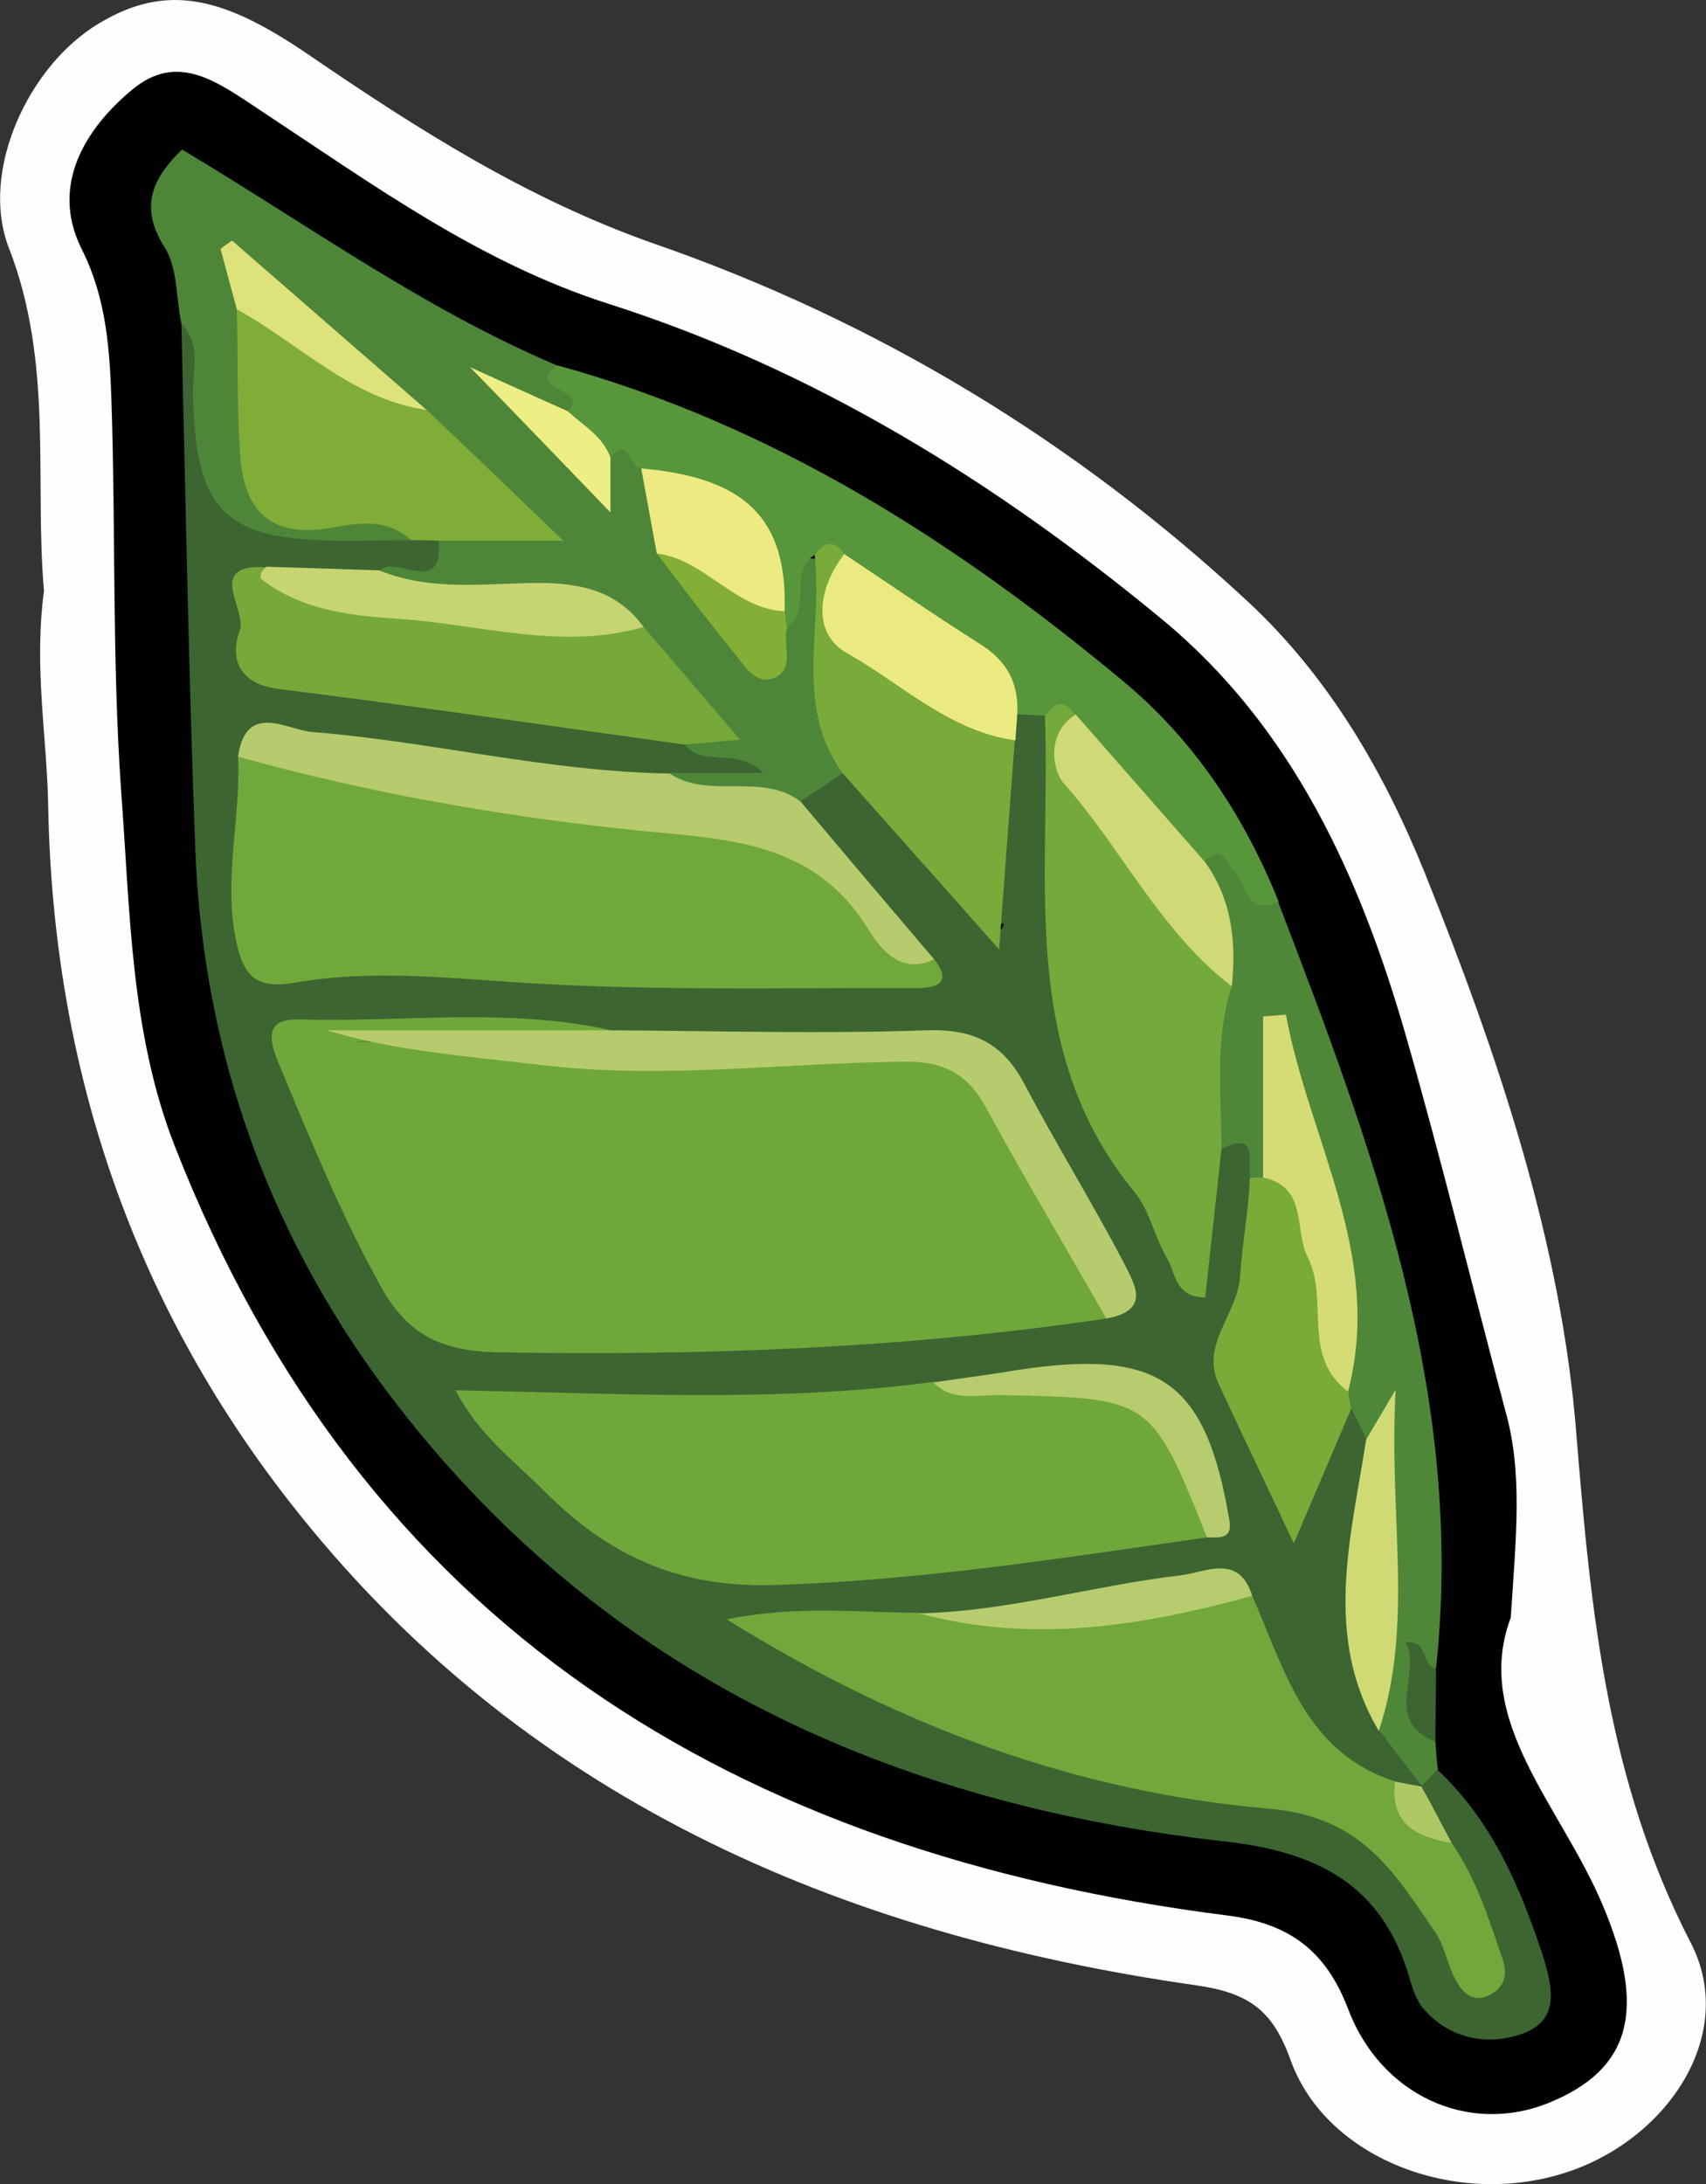 <?xml version="1.0" encoding="utf-8"?>
<!-- Generator: Adobe Illustrator 23.0.2, SVG Export Plug-In . SVG Version: 6.00 Build 0)  -->
<svg version="1.1" id="Camada_1" xmlns="http://www.w3.org/2000/svg" xmlns:xlink="http://www.w3.org/1999/xlink" x="0px" y="0px"
	 viewBox="0 0 28.31 36.23" style="enable-background:new 0 0 28.31 36.23;" xml:space="preserve">
<rect x="0" y="0" width="28.31" height="36.23" fill="#333333" stroke="none"/>
<style type="text/css">
	.st0{fill:#FEFEFE;}
	.st1{fill:#000100;}
	.st2{fill:#3C6531;}
	.st3{fill:#4E8639;}
	.st4{fill:#58963B;}
	.st5{fill:#4F8738;}
	.st6{fill:#70A73B;}
	.st7{fill:#71A83B;}
	.st8{fill:#71A73B;}
	.st9{fill:#74A93B;}
	.st10{fill:#76A93A;}
	.st11{fill:#7FAD38;}
	.st12{fill:#B6CB6D;}
	.st13{fill:#B6CB6E;}
	.st14{fill:#78AB3A;}
	.st15{fill:#7AAB39;}
	.st16{fill:#EBEA81;}
	.st17{fill:#C7D472;}
	.st18{fill:#D0DA75;}
	.st19{fill:#B7CC6E;}
	.st20{fill:#ADC763;}
	.st21{fill:#ECEA81;}
	.st22{fill:#DEE27B;}
	.st23{fill:#84AF36;}
	.st24{fill:#EDEE84;}
	.st25{fill:#CFD975;}
	.st26{fill:#D5DC76;}
</style>
<g>
	<path class="st0" d="M0.73,9.8C0.57,7.98,0.89,6.02,0.15,4.12c-0.5-1.28,0.33-3.04,1.49-3.73C2.78-0.3,3.73-0.04,5.11,0.9
		c1.8,1.23,3.63,2.4,5.74,3.14c3.69,1.28,7,3.28,9.87,5.95c1.33,1.24,2.24,2.8,2.92,4.48c1.21,3.01,2.27,6.13,2.52,9.33
		c0.24,2.95,0.51,5.74,1.9,8.43c0.77,1.5-0.36,3.21-2,3.78c-1.84,0.64-4.04-0.18-4.64-1.83c-0.29-0.81-0.66-1.12-1.57-1.25
		c-5.96-0.85-11.22-3.13-15.03-8c-2.64-3.37-3.94-7.26-4.02-11.55C0.78,12.22,0.56,11.07,0.73,9.8z"/>
	<path class="st1" d="M25.07,26.83c-0.64,1.71,0.84,3.13,1.53,4.78c0.72,1.71,0.48,2.71-0.9,3.27c-1.34,0.54-2.79-0.13-3.33-1.56
		c-0.36-0.94-0.95-1.42-2.02-1.55C12.2,30.73,6.01,26.96,2.9,19.01c-0.74-1.89-0.74-3.92-0.89-5.89c-0.15-2.15-0.09-4.31-0.16-6.46
		c-0.03-0.86-0.08-1.71-0.5-2.54C0.83,3.07,1.42,2.13,2.19,1.49c0.77-0.64,1.42-0.13,2.19,0.38c1.82,1.2,3.59,2.49,5.72,3.17
		c3.42,1.09,6.43,2.96,9.18,5.23c2.17,1.79,3.29,4.27,4.05,6.91c0.59,2.06,1.1,4.15,1.65,6.22C25.27,24.42,25.16,25.46,25.07,26.83z
		"/>
	<path class="st2" d="M23.86,29.36c0.9,0.85,1.36,1.92,1.74,3.07c0.18,0.57,0.27,1.08-0.33,1.3c-0.55,0.2-1.18,0.11-1.63-0.39
		c-0.13-0.14-0.2-0.35-0.25-0.53c-0.45-1.55-1.53-2.1-3.1-2.27c-5.47-0.62-10.21-2.75-13.67-7.2c-2.11-2.71-3.25-5.82-3.38-9.27
		c-0.11-2.9-0.16-5.8-0.23-8.7C3.56,5.47,3.48,5.94,3.52,6.3c0.25,2.1,0.49,2.32,2.65,2.34c0.2,0,0.4,0,0.59,0.02
		c0.21,0.03,0.4,0.09,0.57,0.21c0.49,1.18-0.53,0.74-0.98,0.9c-0.57,0.04-1.14-0.04-1.7,0.01c-0.58,0.88-0.35,1.32,0.82,1.45
		c1.81,0.21,3.6,0.56,5.41,0.79c0.2,0.02,0.39,0.05,0.59,0.1c0.43,0.21,1.3,0.01,1.24,0.58c-0.07,0.64-0.9,0.36-1.41,0.44
		c-0.16,0.03,0.04,0-0.12,0.01c-1.88,0.03-3.71-0.42-5.56-0.63c-0.46-0.05-0.95-0.27-1.29,0.26c-0.08,0.76-0.17,1.51-0.12,2.27
		c0.04,0.48,0.21,0.86,0.8,0.83c3.15-0.14,6.3,0.39,9.45,0.18c0.16-0.01,0.32-0.02,0.44-0.13c-0.16-0.7-0.7-1.13-1.13-1.63
		c-0.28-0.33-0.66-0.59-0.61-1.1c0.17-0.39,0.47-0.53,0.87-0.48c1.1,0.62,1.68,1.73,2.55,2.69c0.03,0.07,0.14-0.17,0.02-0.07
		c-0.05,0.04-0.08,0.02-0.11-0.05c-0.43-1.02,0.11-2.01,0.11-3.02c0.04-0.19,0.11-0.37,0.26-0.5c0.19-0.08,0.37-0.07,0.55,0.05
		c0.5,1.23,0.23,2.51,0.22,3.77c-0.01,0.83,0.13,1.57,0.59,2.26c0.67,1,1.04,2.14,1.51,3.19c0.07-0.64,0.11-1.34,0.37-1.99
		c0.52-0.54,0.74-0.22,0.88,0.31c0.06,0.59,0.07,1.21-0.13,1.76c-0.47,1.27-0.22,2.4,0.54,3.52c0.48-0.35,0.37-1.24,1.13-1.35
		c0.27,0.11,0.34,0.34,0.38,0.59c-0.09,1.49-0.46,2.98,0.1,4.45c0.21,0.41,0.72,0.7,0.58,1.27c-0.15,0.12-0.32,0.16-0.51,0.14
		c-1.1-0.23-1.64-1.06-2.1-1.98c-0.19-0.39-0.27-0.84-0.55-1.19c-0.74-0.5-1.45,0.04-2.17,0.08c-0.98,0.06-1.94,0.39-2.94,0.38
		c-0.75-0.01-1.5-0.03-2.36-0.01c2.51,1.46,5.14,2.38,7.91,2.64c1.64,0.15,2.51,0.98,3.2,2.27c0.08,0.14,0.13,0.29,0.23,0.41
		c0.02,0.03,0.06,0.04,0.19,0.11c-0.09-0.65-0.37-1.15-0.6-1.67c-0.17-0.34-0.52-0.62-0.4-1.07C23.62,29.6,23.68,29.42,23.86,29.36z
		"/>
	<path class="st3" d="M6.29,9.47c0.27-0.29,1.07,0.46,0.99-0.5c0.32-0.37,0.8-0.22,1.26-0.32C8.02,8,7.45,7.51,6.92,6.99
		C5.95,6.25,5.11,5.35,4.1,4.63C4.01,4.91,4.24,5.14,4.22,5.41c0.04,0.32,0.04,0.63,0.05,0.95c0.05,1.78,0.05,1.77,1.77,2.07
		c0.33,0.06,0.75,0.02,0.77,0.53c-0.36,0-0.71,0.01-1.07,0.01c-2.03,0-2.5-0.47-2.54-2.48C3.21,6.12,3.33,5.7,3.01,5.37
		C2.92,4.94,2.95,4.44,2.73,4.1C2.3,3.42,2.54,2.95,3.02,2.48c2.05,1.22,4,2.64,6.22,3.58C9.22,6.38,10.2,6.53,9.4,6.97
		C9.11,7.01,8.86,6.94,8.65,6.74c0.32,0.33,0.68,0.63,1.01,0.96c0.37,0.37,0.24-0.17,0.38-0.25c0.43-0.44,0.58,0.04,0.81,0.24
		c0.29,0.39,0.31,0.86,0.39,1.31c0.18,0.63,0.68,1.04,1.08,1.51c0.39,0.47,0.47,0,0.57-0.29c0.21-0.35-0.05-1.07,0.75-0.94
		c0.35,1.16,0.22,2.36,0.35,3.54c-0.24,0.16-0.47,0.32-0.71,0.47c-0.78,0.08-1.61,0.41-2.18-0.47c0.47,0,0.94,0,1.57,0
		c-0.46-0.44-1.02-0.08-1.31-0.48c0.18-0.2,0.38-0.39,0.06-0.66c-0.44-0.38-0.73-0.88-1.15-1.29c-0.79-0.57-1.7-0.3-2.56-0.39
		C7.21,9.95,6.55,10.22,6.29,9.47z"/>
	<path class="st4" d="M9.42,6.82c0.39-0.36-0.73-0.37-0.17-0.76c3.56,0.98,6.59,2.91,9.39,5.24c1.18,0.98,2.01,2.24,2.58,3.66
		c-0.35,0.25-0.35,0.26-0.51,0.14c-0.32-0.23-0.48-0.64-0.89-0.78c-0.72-0.67-1.41-1.38-2.06-2.13c-0.12-0.13-0.19-0.32-0.42-0.32
		c-0.15-0.01-0.3-0.01-0.46-0.02c-0.71-1.08-1.86-1.62-2.86-2.35c-0.16-0.11-0.3-0.26-0.51-0.29c-0.44,0.29-0.02,0.91-0.46,1.2
		c-0.09-0.07-0.16-0.15-0.2-0.26c0.09-1.56-1.28-1.77-2.21-2.39c-0.2,0.03-0.19-0.55-0.51-0.18C9.71,7.51,9.43,7.29,9.42,6.82z"/>
	<path class="st5" d="M19.99,14.29c0.3-0.32,0.35,0.03,0.49,0.17c0.21,0.21,0.21,0.74,0.73,0.5c1.57,4.09,3.11,8.19,2.62,12.71
		c-0.12,0.18-0.33-0.1-0.31-0.03c0.16,0.41-0.05,0.9,0.3,1.25c0.01,0.15,0.02,0.31,0.04,0.46c-0.09,0.09-0.18,0.18-0.27,0.27
		l0.01,0.01c-0.24-0.31-0.48-0.62-0.71-0.93c-0.11-1.54-0.2-3.09,0.05-4.62c0.06-0.36-0.11-0.22-0.26-0.2
		c-0.08-0.17-0.17-0.34-0.25-0.51c-0.09-0.07-0.16-0.16-0.21-0.27c0.23-1.9-0.51-3.64-0.94-5.28c-0.07,0.44,0.15,1.1-0.22,1.68
		c-0.1,0.08-0.2,0.1-0.31,0.03c-0.06-0.25,0.15-0.78-0.47-0.48c-0.61-0.82-0.33-1.7-0.19-2.57C20.36,15.75,19.88,15.03,19.99,14.29z
		"/>
	<path class="st2" d="M23.82,28.89c-0.89-0.36-0.22-1.12-0.49-1.65c0.39-0.04,0.25,0.39,0.5,0.43
		C23.83,28.08,23.82,28.49,23.82,28.89z"/>
	<path class="st6" d="M18.36,21.87c-3.36,0.5-6.74,0.62-10.13,0.56c-0.92-0.02-1.48-0.31-1.91-1.09c-0.66-1.19-1.17-2.44-1.69-3.69
		c-0.15-0.36-0.27-0.76,0.33-0.74c1.74,0.05,3.5-0.21,5.23,0.19c-1.01,0.56-2.1,0.21-3.15,0.24c-0.38,0.01-0.78-0.12-1.17-0.05
		c0.8-0.07,1.59,0.09,2.39,0.11c2.23,0.07,4.47,0.04,6.7-0.03c0.76-0.02,1.35,0.21,1.7,0.88C17.27,19.42,18.32,20.41,18.36,21.87z"
		/>
	<path class="st6" d="M20.03,25.5c-2.39,0.34-4.77,0.72-7.2,0.79c-1.59,0.05-2.76-0.51-3.8-1.56c-0.5-0.5-1.08-0.92-1.47-1.67
		c2.7,0.05,5.33,0.21,7.94-0.14c0.63,0.24,1.24-0.02,1.86-0.04C19.27,22.83,19.93,23.47,20.03,25.5z"/>
	<path class="st7" d="M15.5,15.91c0.32,0.4,0.03,0.48-0.29,0.48c-2.18-0.01-4.37,0.05-6.54-0.09c-1.27-0.08-2.53-0.22-3.78,0
		c-0.63,0.11-0.85-0.1-0.97-0.69C3.7,14.59,4,13.57,3.95,12.55c0.38-0.27,0.78-0.11,1.15-0.02c2.29,0.56,4.62,0.86,6.95,1.1
		c0.91,0.09,1.58,0.4,2.11,1.13C14.51,15.24,14.91,15.69,15.5,15.91z"/>
	<path class="st8" d="M24.09,30.57c0.41,0.59,0.62,1.27,0.85,1.94c0.09,0.27,0,0.48-0.24,0.59c-0.28,0.13-0.45-0.07-0.56-0.29
		c-0.13-0.25-0.17-0.54-0.33-0.77c-0.68-0.99-1.21-1.91-2.76-2.04c-3.14-0.27-6.1-1.34-8.99-3.14c1.19-0.24,2.19-0.11,3.19-0.11
		c1.31,0.21,2.59-0.08,3.88-0.24c0.55-0.07,1.09-0.21,1.65-0.04c0.54,1.22,0.87,2.6,2.38,3.08C23.34,30,23.66,30.34,24.09,30.57z"/>
	<path class="st9" d="M20.44,16.36c-0.29,0.89-0.17,1.8-0.17,2.7c-0.09,0.82-0.18,1.64-0.27,2.46c-0.51,0-0.49-0.42-0.64-0.66
		c-0.2-0.34-0.28-0.77-0.52-1.07c-1.96-2.37-1.4-5.2-1.5-7.91c0.16-0.23,0.32-0.29,0.5-0.02c-0.08,0.71,0.18,1.29,0.65,1.81
		C19.23,14.49,19.88,15.39,20.44,16.36z"/>
	<path class="st10" d="M10.68,10.4c0.51,0.59,1.01,1.18,1.6,1.87c-0.39,0.03-0.66,0.06-0.92,0.08c-2.24-0.31-4.48-0.64-6.72-0.92
		c-0.68-0.08-0.83-0.5-0.66-0.98c0.12-0.34-0.59-1.11,0.45-1.04c0.96,0.51,2.03,0.59,3.07,0.64C8.57,10.11,9.63,10.21,10.68,10.4z"
		/>
	<path class="st11" d="M6.82,8.96c-0.4-0.38-0.92-0.28-1.35-0.2C4.41,8.93,4.03,8.4,3.98,7.48C3.93,6.7,3.95,5.91,3.93,5.13
		C4.81,5.08,5.3,5.79,5.97,6.16c0.38,0.2,0.72,0.47,1.11,0.64c0.68,0.64,1.35,1.29,2.27,2.17c-0.91,0-1.49,0-2.06,0
		C7.13,8.96,6.97,8.96,6.82,8.96z"/>
	<path class="st12" d="M15.5,15.91c-0.6,0.3-0.95-0.27-1.12-0.54c-0.9-1.43-2.35-1.45-3.75-1.59c-2.26-0.23-4.49-0.62-6.68-1.23
		c0.13-0.92,0.82-0.44,1.22-0.41c1.99,0.16,3.93,0.66,5.94,0.69c0.67,0.44,1.53-0.03,2.18,0.47C14.02,14.17,14.76,15.04,15.5,15.91z
		"/>
	<path class="st13" d="M18.36,21.87c-0.67-1.17-1.36-2.33-2.01-3.52c-0.31-0.56-0.72-0.75-1.35-0.74c-2.02,0.02-4.03,0.3-6.06,0.05
		c-1.17-0.14-2.35-0.22-3.52-0.57c1.59,0,3.19,0,4.78,0c1.72,0.01,3.44,0.06,5.16,0c0.79-0.03,1.28,0.21,1.64,0.89
		c0.52,0.99,1.11,1.94,1.63,2.93C18.8,21.26,19.14,21.73,18.36,21.87z"/>
	<path class="st14" d="M13.52,9.21c0.16-0.23,0.32-0.26,0.49-0.02c-0.1,1.06,0.41,1.69,1.35,2.11c0.53,0.24,1.09,0.5,1.48,0.98
		c-0.08,1.07-0.16,2.13-0.26,3.47c-0.95-1.08-1.78-2-2.6-2.93C13.17,11.7,13.66,10.42,13.52,9.21z"/>
	<path class="st15" d="M20.74,19.54c0.07-0.01,0.15-0.01,0.22-0.01c0.8-0.29,0.78,0.4,0.95,0.82c0.34,0.87,0.14,1.85,0.46,2.73
		c0.02,0.1,0.03,0.19,0.05,0.29c-0.29,0.68-0.58,1.36-0.95,2.23c-0.46-0.98-0.86-1.81-1.25-2.65c-0.3-0.66,0.32-1.15,0.36-1.79
		C20.61,20.64,20.72,20.09,20.74,19.54z"/>
	<path class="st16" d="M16.85,12.28c-1.1-0.15-1.89-0.94-2.8-1.45c-0.58-0.33-0.48-1.07-0.04-1.64c0.75,0.5,1.49,1.01,2.25,1.49
		c0.45,0.28,0.65,0.65,0.62,1.17C16.87,11.99,16.86,12.14,16.85,12.28z"/>
	<path class="st17" d="M10.68,10.4c-1.39,0.4-2.76-0.06-4.13-0.14c-0.76-0.05-1.57-0.15-2.22-0.66C4.32,9.59,4.33,9.52,4.34,9.49
		c0.02-0.03,0.05-0.06,0.08-0.09c0.62,0.02,1.25,0.04,1.87,0.06c0.9,0.37,1.85,0.2,2.77,0.21C9.74,9.69,10.28,9.85,10.68,10.4z"/>
	<path class="st18" d="M22.67,23.88c0.1-0.17,0.2-0.34,0.49-0.83c-0.12,2.11,0.31,3.89-0.28,5.66
		C21.95,27.14,22.42,25.5,22.67,23.88z"/>
	<path class="st19" d="M20.03,25.5c-0.93-2.32-0.93-2.31-3.42-2.36c-0.38-0.01-0.8,0.12-1.12-0.21c0.47-0.07,0.95-0.13,1.42-0.21
		c2.34-0.35,3.1,0.19,3.49,2.49C20.46,25.54,20.23,25.5,20.03,25.5z"/>
	<path class="st19" d="M20.78,26.47c-1.82,0.5-3.65,0.8-5.53,0.29c1.47-0.03,2.89-0.46,4.34-0.63
		C20.01,26.08,20.56,25.76,20.78,26.47z"/>
	<path class="st20" d="M24.09,30.57c-0.58-0.1-1.03-0.31-0.94-1.02c0.15,0.03,0.29,0.06,0.44,0.08c0,0-0.01-0.01-0.01-0.01
		C23.76,29.94,23.92,30.25,24.09,30.57z"/>
	<path class="st21" d="M10.64,7.77c1.74,0.15,2.43,0.84,2.38,2.37c-1.05,0.43-1.41-0.65-2.12-0.96C10.81,8.71,10.73,8.24,10.64,7.77
		z"/>
	<path class="st22" d="M7.08,6.8C5.83,6.62,4.97,5.7,3.93,5.13c-0.09-0.33-0.18-0.67-0.27-1c0.06-0.05,0.12-0.09,0.19-0.14
		C4.92,4.92,6,5.86,7.08,6.8z"/>
	<path class="st23" d="M10.9,9.18c0.8,0.1,1.29,0.92,2.12,0.96c0.01,0.09,0.02,0.18,0.04,0.28c-0.08,0.28,0.15,0.69-0.23,0.83
		c-0.3,0.11-0.48-0.22-0.64-0.41C11.74,10.29,11.32,9.73,10.9,9.18z"/>
	<path class="st24" d="M9.42,6.82C9.68,7.06,10,7.23,10.13,7.59c0,0.27,0,0.54,0,0.91C9.32,7.66,8.6,6.91,7.8,6.09
		C8.38,6.35,8.9,6.59,9.42,6.82z"/>
	<path class="st25" d="M20.44,16.36c-1.19-0.91-1.82-2.28-2.79-3.37c-0.19-0.22-0.29-0.83,0.2-1.14c0.71,0.81,1.43,1.63,2.14,2.44
		C20.44,14.91,20.52,15.62,20.44,16.36z"/>
	<path class="st26" d="M22.37,23.08c-0.78-0.58-0.31-1.52-0.67-2.23c-0.23-0.45,0.01-1.16-0.74-1.32c0-0.89,0-1.78,0-2.67
		c0.13-0.01,0.25-0.02,0.38-0.03C21.72,18.91,22.96,20.82,22.37,23.08z"/>
</g>
</svg>
